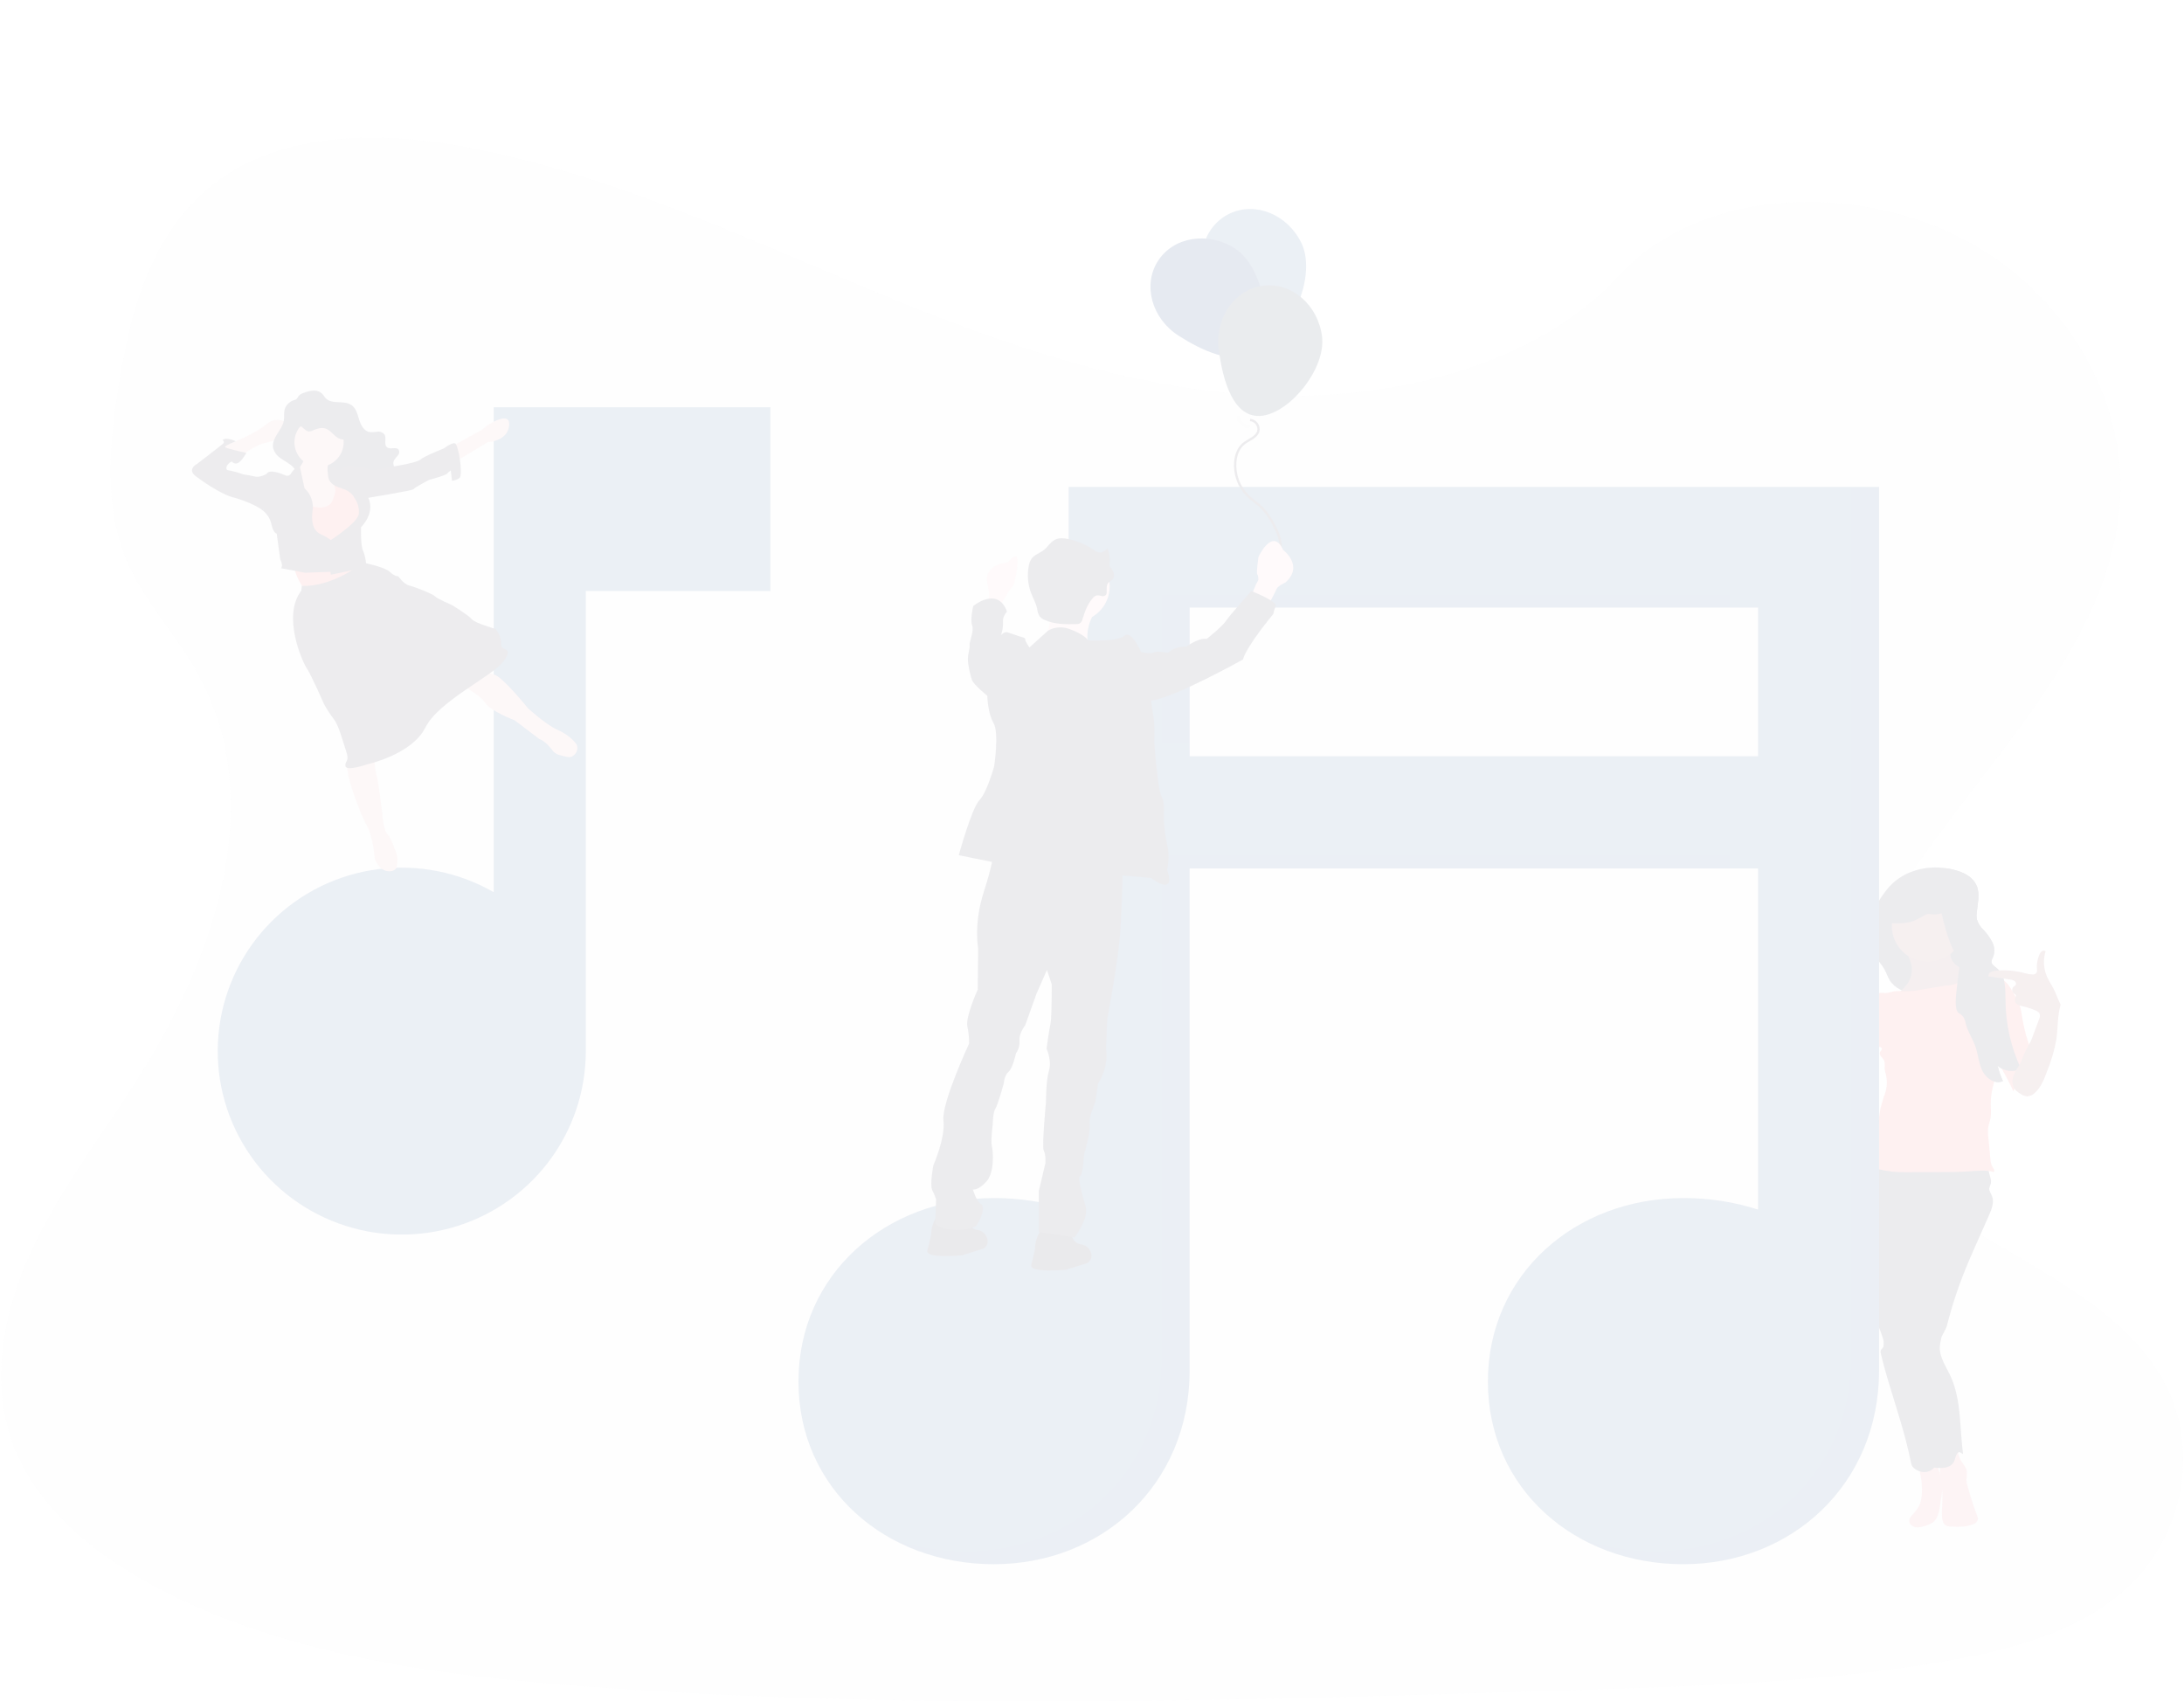 <svg width="950" height="740" viewBox="0 0 950 740" fill="none" xmlns="http://www.w3.org/2000/svg">
<g opacity="0.1" clip-path="url(#clip0)">
<path opacity="0.2" d="M551.967 172.058C491.123 169.8 433.174 148.77 377.839 125.754C322.503 102.737 267.685 77.256 208.344 65.064C170.148 57.22 126.469 56.105 95.691 78.034C66.029 99.176 56.459 135.566 51.345 169.359C47.471 194.794 45.196 221.558 55.801 245.362C63.162 261.893 76.239 275.782 85.283 291.61C116.748 346.696 94.506 414.63 60.407 468.412C44.425 493.64 25.867 517.706 13.524 544.565C1.18 571.423 -4.555 602.199 6.219 629.601C16.918 656.779 42.423 677.152 70.053 691.454C126.169 720.589 192.268 728.939 256.77 733.625C399.499 744.083 542.999 739.556 686.112 735.021C739.07 733.344 792.271 731.638 844.372 722.839C873.309 717.965 903.176 710.233 924.179 691.575C950.846 667.894 957.461 627.783 939.587 598.085C909.616 548.266 826.773 535.887 805.799 482.423C794.273 452.996 806.109 420.215 822.872 392.925C858.812 334.372 919.074 283.007 922.242 216.076C924.423 170.156 895.458 124.086 850.671 102.334C803.721 79.534 738.627 82.401 704.012 120.14C668.363 159.154 605.685 174.064 551.967 172.058Z" fill="#BCC0C7"/>
<path d="M846.985 377.715C852.147 378.539 857.882 380.526 859.856 385.343C861.341 388.989 860.194 393.085 859.856 397.002C859.709 398.034 859.748 399.084 859.969 400.103C860.529 401.718 861.463 403.179 862.695 404.367C864.271 405.99 865.596 407.838 866.624 409.849C867.133 410.862 867.418 411.97 867.464 413.102C867.51 414.233 867.313 415.36 866.888 416.41C866.562 416.937 866.341 417.523 866.239 418.134C866.173 419.475 867.574 420.318 868.608 421.171C872.481 424.367 872.312 430.186 872.369 435.228C872.437 445.48 874.734 455.596 879.1 464.879C877.468 465.705 875.624 466.021 873.809 465.785C871.994 465.549 870.293 464.773 868.928 463.558C869.468 465.843 870.243 468.066 871.241 470.193C867.96 471.776 864.011 469.171 862.375 465.938C860.739 462.705 860.495 458.928 859.366 455.498C858.239 452.068 856.086 449.042 855.145 445.583C854.964 444.414 854.566 443.29 853.971 442.265C853.38 441.574 852.682 440.983 851.903 440.513C848.502 438.065 845.955 434.617 844.617 430.654C840.602 431.591 836.513 432.425 832.394 432.06C828.277 431.694 824.131 429.839 821.978 426.353C821.039 424.816 820.502 423.045 819.619 421.471C818.537 419.54 816.94 417.956 815.727 416.1C812.849 411.715 812.323 406.082 813.489 400.965C814.654 395.849 817.381 391.228 820.605 387.087C826.839 379.112 837.218 376.15 846.985 377.715Z" fill="#3F3D56"/>
<path d="M879.533 441.975C879.824 443.85 880.173 445.649 880.596 447.476C881.06 449.578 881.654 451.65 882.372 453.68C882.784 454.558 882.974 455.524 882.927 456.492C882.8 457.096 882.568 457.674 882.241 458.197C879.88 462.368 876.703 466.397 876.431 471.177C876.365 472.367 876.431 473.65 875.791 474.634C873.967 470.736 871.959 466.931 869.765 463.22C867.471 459.34 864.924 455.423 864.265 450.963C864.004 448.869 864.029 446.751 864.34 444.665C864.511 442.297 865.295 440.014 866.616 438.039C868.167 436.015 872.445 432.95 875.208 433.578C878.452 434.365 879.119 439.36 879.533 441.975Z" fill="#F86D70"/>
<path d="M835.873 644.595C836.128 648.522 836.297 652.758 834.144 656.048C833.373 657.237 832.33 658.231 831.445 659.346C830.946 659.904 830.619 660.595 830.506 661.333C830.374 662.767 831.727 664.003 833.156 664.266C834.604 664.419 836.068 664.21 837.415 663.657C838.722 663.334 839.951 662.758 841.035 661.961C842.915 660.377 843.404 657.744 843.78 655.326L844.654 649.703C844.919 648.355 845.027 646.981 844.974 645.607C844.793 644.096 844.424 642.613 843.874 641.194L842.426 636.977C842.329 636.569 842.106 636.201 841.786 635.927C841.449 635.751 841.065 635.683 840.687 635.73C839.305 635.796 835.817 636.302 835.15 637.754C834.539 639.067 835.779 643.115 835.873 644.595Z" fill="#EE8E9E"/>
<path d="M804.897 528.249C804.892 528.283 804.892 528.318 804.897 528.352C804.975 528.91 805.154 529.45 805.424 529.945C806.602 532.53 807.291 535.311 807.454 538.145C807.44 538.845 807.532 539.543 807.727 540.217C808.023 540.854 808.378 541.463 808.789 542.035C810.039 544.068 810.331 546.514 810.754 548.866C811.294 551.916 812.096 554.913 813.151 557.826C814.59 561.79 816.527 565.856 815.868 570.008C815.619 570.988 815.492 571.996 815.492 573.007C815.672 574.126 816.072 575.199 816.668 576.165C817.156 577.102 817.607 578.096 817.993 579.089C818.379 580.083 818.792 581.254 819.112 582.351C819.497 583.7 819.76 585.293 818.867 586.371C818.59 586.633 818.347 586.929 818.144 587.252C817.975 587.744 817.975 588.278 818.144 588.77C818.651 590.907 819.196 593.04 819.779 595.171C820.231 596.839 820.719 598.497 821.199 600.157C824.828 612.283 828.926 624.288 831.361 636.705C831.71 638.494 834.003 639.779 835.79 640.163C836.684 640.355 837.613 640.332 838.497 640.096C839.381 639.859 840.197 639.417 840.875 638.804C841.004 638.698 841.123 638.583 841.233 638.457C843.112 636.452 843.367 633.378 843.236 630.604C842.605 617.822 836.147 606.125 833.072 593.699C831.963 589.211 831.295 584.625 831.079 580.007C830.356 564.573 830.074 548.266 834.445 533.45C835.385 530.367 836.429 526.89 834.793 524.079C833.759 522.336 831.851 521.267 829.961 520.555C826.097 519.048 821.97 518.326 817.822 518.432C813.675 518.538 809.59 519.471 805.809 521.173C805.789 521.486 805.789 521.798 805.809 522.11C805.973 523.548 805.806 525.002 805.32 526.365C805.063 526.961 804.92 527.6 804.897 528.249Z" fill="#3F3D56"/>
<path opacity="0.05" d="M818.877 586.38C819.816 585.303 819.506 583.709 819.121 582.369C818.97 581.863 818.82 581.367 818.651 580.869L830.957 576.727C830.957 577.824 831.051 578.92 831.098 580.017C831.315 584.638 831.982 589.226 833.091 593.718C836.165 606.135 842.624 617.831 843.253 630.604C843.394 633.547 843.084 636.836 840.903 638.823C840.22 639.431 839.403 639.871 838.517 640.106C837.632 640.34 836.704 640.363 835.808 640.172C834.031 639.788 831.727 638.504 831.38 636.714C828.945 624.297 824.799 612.292 821.217 600.166C820.089 596.417 819.071 592.618 818.161 588.77C817.998 588.28 817.998 587.751 818.161 587.261C818.363 586.939 818.602 586.643 818.877 586.38Z" fill="black"/>
<path d="M852.89 635.102C853.83 636.77 855.343 638.251 855.569 640.163C855.567 641.325 855.494 642.486 855.352 643.64C855.4 644.595 855.574 645.541 855.87 646.451C857.061 650.762 858.439 655.017 860.007 659.215C860.263 659.755 860.376 660.353 860.335 660.949C860.188 661.427 859.924 661.862 859.569 662.215C859.213 662.567 858.776 662.828 858.295 662.974C855.371 664.219 852.063 664.135 848.894 664.004C847.969 664.05 847.05 663.837 846.243 663.385C845.105 662.608 844.823 661.07 844.748 659.703C844.532 655.72 845.209 651.718 844.748 647.754C844.598 646.311 844.288 644.886 844.062 643.461C843.639 641.476 843.703 639.419 844.25 637.464C844.793 636.103 845.552 634.838 846.497 633.715C847.334 632.491 848.396 631.435 849.627 630.605C850.004 630.379 851.066 629.667 851.441 630.126C851.639 630.342 851.554 630.923 851.582 631.195C851.63 631.611 851.703 632.024 851.799 632.432C852.033 633.369 852.401 634.269 852.89 635.102Z" fill="#EE8E9E"/>
<path d="M864.03 505.898C864.707 508.044 865.309 510.209 865.816 512.392C866.048 513.145 866.109 513.938 865.995 514.717C865.723 515.418 865.491 516.135 865.3 516.862C865.187 518.015 865.985 519.027 866.437 520.105C867.574 522.841 866.361 525.925 865.168 528.633L861.605 536.664L858.69 543.225C857.825 545.183 856.96 547.142 856.124 549.12C852.323 558.119 849.181 567.421 846.798 576.892C846.65 577.483 844.552 581.471 844.552 581.471C844.552 581.471 843.808 584.539 843.808 585.592C843.394 590.419 847.023 595.077 848.894 599.547C853.19 609.856 852.41 621.401 853.896 632.441L852.222 631.504C850.614 632.235 850.671 634.503 849.816 636.03C848.518 638.336 845.35 638.663 842.708 638.485C841.885 638.482 841.072 638.296 840.33 637.942C839.966 637.753 839.669 637.458 839.479 637.097C839.29 636.735 839.215 636.323 839.267 635.918C841.759 624.672 833.626 613.192 828.042 603.118C827.201 601.481 823.204 597.052 821.978 595.676C819.506 592.715 819.158 588.535 819.356 584.683C819.75 575.621 822.148 566.757 826.379 558.725C825.936 555.914 827.027 552.868 827.544 550.103C828.041 547.044 828.748 544.022 829.659 541.06C830.214 539.4 830.891 537.779 831.304 536.083C831.472 535.626 831.537 535.138 831.499 534.653C831.459 534.168 831.317 533.697 831.079 533.272C830.661 532.784 830.108 532.43 829.49 532.251C827.004 531.406 824.431 530.84 821.818 530.563L804.539 528.09C803.985 524.547 803.421 520.593 803.806 517.05C804.221 513.749 805.602 510.641 807.775 508.115C809.948 505.59 812.817 503.756 816.027 502.843C816.388 502.695 816.778 502.63 817.167 502.654C817.557 502.679 817.936 502.791 818.274 502.984C833.523 500.005 849.286 501.009 864.03 505.898Z" fill="#3F3D56"/>
<path d="M848.33 412.754C848.077 414.436 848.339 416.154 849.082 417.684C849.593 418.524 850.259 419.259 851.047 419.849C852.716 421.193 854.661 422.153 856.744 422.66C857.967 422.97 859.339 423.176 860.148 424.151C861.361 425.612 860.552 427.815 859.518 429.408C857.732 432.22 855.241 434.703 852.053 435.565C849.506 436.259 846.779 435.837 844.175 436.287C842.295 436.614 840.509 437.392 838.647 437.833C835.99 438.446 833.221 438.387 830.593 437.658C827.965 436.93 825.562 435.556 823.605 433.662C826.369 431.544 829.246 429.286 830.684 426.109C831.695 423.838 831.884 421.288 831.22 418.893C830.553 416.541 829.058 414.207 829.528 411.845C829.998 409.484 832.349 407.798 834.708 406.982C836.83 406.329 839.013 405.889 841.223 405.67C842.436 405.501 850.173 403.796 850.624 404.639C850.897 405.117 849.289 407.928 849.091 408.547C848.639 409.906 848.382 411.323 848.33 412.754Z" fill="#A1616A"/>
<path opacity="0.05" d="M848.33 412.754C848.077 414.436 848.339 416.154 849.082 417.684C849.593 418.524 850.259 419.259 851.047 419.849C852.716 421.193 854.661 422.153 856.744 422.66C857.967 422.97 859.339 423.176 860.148 424.151C861.361 425.612 860.552 427.815 859.518 429.408C857.732 432.22 855.241 434.703 852.053 435.565C849.506 436.259 846.779 435.837 844.175 436.287C842.295 436.614 840.509 437.392 838.647 437.833C835.99 438.446 833.221 438.387 830.593 437.658C827.965 436.93 825.562 435.556 823.605 433.662C826.369 431.544 829.246 429.286 830.684 426.109C831.695 423.838 831.884 421.288 831.22 418.893C830.553 416.541 829.058 414.207 829.528 411.845C829.998 409.484 832.349 407.798 834.708 406.982C836.83 406.329 839.013 405.889 841.223 405.67C842.436 405.501 850.173 403.796 850.624 404.639C850.897 405.117 849.289 407.928 849.091 408.547C848.639 409.906 848.382 411.323 848.33 412.754Z" fill="black"/>
<path d="M838.6 418.378C847.266 418.378 854.291 411.376 854.291 402.737C854.291 394.099 847.266 387.096 838.6 387.096C829.935 387.096 822.91 394.099 822.91 402.737C822.91 411.376 829.935 418.378 838.6 418.378Z" fill="#A1616A"/>
<path d="M846.882 428.592L836.25 430.374C833.632 430.904 830.968 431.171 828.297 431.17C826.839 431.029 825.372 431.029 823.916 431.17C822.91 431.339 821.951 431.723 820.935 431.845C819.694 432.004 818.435 431.769 817.175 431.929C814.862 432.22 812.963 433.803 811.205 435.34C809.146 437.121 806.937 439.211 806.787 441.9C806.746 442.217 806.789 442.54 806.909 442.837C807.111 443.164 807.381 443.445 807.698 443.662C809.654 445.255 810.754 447.645 812.145 449.754C813.58 451.924 815.365 453.843 817.429 455.433C817.898 455.132 818.783 455.92 818.576 456.426C818.369 456.932 817.87 457.297 817.701 457.823C817.325 459.021 818.811 459.902 819.422 461.008C820.033 462.114 819.732 463.502 819.797 464.757C819.863 466.013 820.428 467.503 820.616 468.908C821.039 472.161 820.326 474.534 819.857 475.941C819.387 476.879 817.977 482.038 817.977 482.038C817.507 484.383 814.073 508.038 816.536 508.438C818.818 508.969 821.128 509.376 823.455 509.656C825.609 509.834 827.771 509.9 829.933 509.853L844.166 509.797C848.161 509.797 852.166 509.797 856.161 509.497C859.922 509.253 863.683 508.785 867.302 509.759C867.753 508.999 867.03 508.119 866.587 507.35C866.078 506.31 865.799 505.172 865.77 504.015L864.877 494.558C864.696 493.26 864.671 491.945 864.802 490.641C864.999 489.245 865.525 487.924 865.798 486.546C866.315 483.894 865.798 481.157 865.967 478.459C866.146 476.077 866.562 473.72 867.208 471.421L870.028 459.847C870.362 457.885 870.827 455.947 871.42 454.045C873.582 448.485 875.854 442.974 878.235 437.514C878.325 437.277 878.361 437.023 878.34 436.769C878.319 436.517 878.242 436.272 878.113 436.053L875.763 431.845C875.132 430.652 874.413 429.509 873.61 428.424C871.621 425.919 868.807 424.197 865.666 423.561C862.522 422.954 859.265 423.437 856.434 424.928C855.335 425.51 854.319 426.231 853.201 426.803C851.311 427.74 849.007 428.733 846.882 428.592Z" fill="#F86D70"/>
<path d="M823.097 393.825C824.545 391.575 826.419 389.631 828.616 388.099C831.539 385.915 834.915 384.107 838.572 383.9C840.099 383.819 841.626 384.068 843.047 384.631C843.122 380.208 844.222 377.275 846.986 377.715C852.147 378.539 857.882 380.526 859.856 385.343C861.342 388.989 860.194 393.084 859.856 397.001C859.71 398.034 859.748 399.084 859.969 400.103C860.529 401.718 861.463 403.179 862.695 404.367C864.271 405.99 865.596 407.838 866.625 409.849C867.133 410.862 867.419 411.97 867.464 413.102C867.51 414.233 867.313 415.36 866.888 416.41C866.562 416.937 866.341 417.523 866.239 418.134C866.174 419.475 867.575 420.318 868.608 421.171C872.481 424.366 872.312 430.186 872.369 435.228C872.437 445.48 874.734 455.596 879.1 464.879C877.468 465.705 875.624 466.021 873.809 465.785C871.995 465.549 870.293 464.773 868.928 463.558C869.468 465.843 870.243 468.066 871.241 470.193C867.96 471.776 864.011 469.171 862.375 465.938C860.739 462.705 860.495 458.928 859.367 455.498C858.239 452.068 856.086 449.041 855.146 445.583C854.964 444.414 854.566 443.29 853.971 442.265C853.381 441.574 852.682 440.983 851.903 440.513C848.528 438.096 853.5 419.783 852.185 415.857C850.22 416.279 846.61 406.832 844.551 397.226C843.118 397.721 841.588 397.875 840.086 397.676C839.561 397.559 839.023 397.522 838.487 397.564C837.993 397.667 837.522 397.857 837.096 398.126C835.579 399.06 833.992 399.874 832.348 400.563C828.945 401.828 825.194 401.659 821.574 401.5C821.087 398.841 821.631 396.098 823.097 393.825Z" fill="#3F3D56"/>
<path d="M875.396 469.752C875.303 470.58 875.393 471.419 875.659 472.209C875.925 472.999 876.362 473.722 876.938 474.326C877.59 474.954 878.324 475.493 879.119 475.928C879.898 476.44 880.787 476.761 881.714 476.865C882.964 476.825 884.152 476.308 885.033 475.422C887.768 473.032 889.131 469.49 890.391 466.097C892.213 461.653 893.57 457.034 894.443 452.312C895.214 447.223 894.885 441.947 896.324 437.008C895.026 434.421 894.198 431.573 892.723 429.08C891.787 427.593 890.958 426.044 890.24 424.441C888.866 421.03 888.71 417.251 889.799 413.738C889.542 413.57 889.238 413.486 888.929 413.502C888.622 413.517 888.327 413.63 888.087 413.823C887.619 414.226 887.263 414.742 887.054 415.323C886.205 417.305 885.854 419.463 886.029 421.61C886.134 422.129 886.071 422.668 885.85 423.148C885.65 423.393 885.393 423.584 885.101 423.707C884.81 423.829 884.492 423.879 884.177 423.851C882.861 423.791 881.558 423.559 880.303 423.157C876.41 422.166 872.377 421.834 868.373 422.173C867.565 422.192 866.77 422.383 866.042 422.735C865.681 422.915 865.379 423.193 865.167 423.535C864.957 423.879 864.846 424.274 864.848 424.675L874.381 426.072C875.101 426.111 875.798 426.349 876.392 426.756C876.674 426.971 876.859 427.288 876.91 427.637C876.962 427.988 876.873 428.344 876.665 428.63C876.462 428.797 876.241 428.941 876.007 429.061C875.768 429.25 875.577 429.491 875.447 429.766C875.317 430.041 875.253 430.342 875.261 430.645C875.269 430.949 875.346 431.246 875.488 431.514C875.631 431.783 875.834 432.014 876.082 432.192C876.327 432.297 876.546 432.45 876.732 432.641C877.126 433.166 876.608 433.85 876.439 434.515C876.368 434.979 876.439 435.455 876.644 435.878C876.849 436.301 877.177 436.653 877.587 436.887C878.417 437.33 879.317 437.631 880.247 437.777C882.124 438.213 883.952 438.841 885.7 439.651C886.269 439.853 886.764 440.222 887.12 440.71C887.287 441.14 887.357 441.599 887.328 442.059C887.299 442.519 887.17 442.967 886.95 443.371L884.469 450.044C884.073 451.093 883.688 452.133 883.199 453.146C882.57 454.449 881.789 455.676 881.14 456.978C880.557 458.2 880.039 459.451 879.589 460.728C878.32 464.11 875.829 466.144 875.396 469.752Z" fill="#A1616A"/>
<path d="M464.838 211.793V526.122C454.319 522.748 443.331 521.058 432.281 521.117C385.397 521.117 347.322 554.189 347.322 600.925C347.322 647.66 385.397 680.367 432.281 680.367C479.165 680.367 517.475 645.955 517.475 596.024V377.743H764.726V526.122C754.208 522.747 743.219 521.057 732.169 521.117C685.285 521.117 647.211 554.189 647.211 600.925C647.211 647.66 685.285 680.367 732.169 680.367C779.053 680.367 817.363 645.955 817.363 596.024V211.793H464.838ZM764.735 328.937H517.484V264.274H764.735V328.937Z" fill="#336198"/>
<path d="M214.766 177.119V388.071C199.497 379.29 181.748 375.779 164.273 378.082C146.798 380.384 130.574 388.372 118.119 400.806C105.663 413.239 97.673 429.423 95.388 446.847C93.103 464.27 96.651 481.958 105.481 497.165C114.311 512.374 127.931 524.25 144.224 530.953C160.518 537.658 178.576 538.812 195.596 534.239C212.616 529.667 227.646 519.623 238.353 505.665C249.061 491.707 254.847 474.616 254.815 457.044V257.057H335.101V177.119H214.766Z" fill="#336198"/>
<path d="M96.348 194.475L96.621 196.518L105.505 197.774C105.505 197.774 106.229 197.23 107.386 196.49C109.491 195.112 113.026 193.059 116.034 192.479C120.688 191.541 135.485 184.935 130.719 184.503C125.953 184.072 126.441 185.056 126.441 185.056C126.441 185.056 121.187 179.912 115.762 184.616C111.644 188.186 102.6 192.028 98.473 193.669C97.156 194.184 96.348 194.475 96.348 194.475Z" fill="#EFB7B9"/>
<path d="M131.838 170.99C133.196 170.421 134.631 170.056 136.097 169.903C136.829 169.828 137.569 169.909 138.269 170.142C138.968 170.374 139.609 170.753 140.149 171.252C140.722 171.843 141.089 172.601 141.652 173.202C144.36 176.088 149.615 173.932 152.878 176.173C154.88 177.559 155.501 180.173 156.215 182.507C156.929 184.841 158.227 187.399 160.615 187.896C161.771 188.006 162.939 187.962 164.084 187.765C164.659 187.674 165.247 187.731 165.793 187.932C166.34 188.132 166.826 188.467 167.206 188.908C168.314 190.586 166.782 193.388 168.39 194.587C169.828 195.646 172.432 194.165 173.438 195.637C173.631 196.031 173.701 196.474 173.639 196.908C173.577 197.342 173.386 197.748 173.091 198.073C172.493 198.711 171.946 199.394 171.455 200.116C171.193 200.61 171.071 201.167 171.102 201.725C171.132 202.282 171.315 202.821 171.628 203.285C171.941 203.748 172.375 204.119 172.882 204.356C173.389 204.593 173.952 204.689 174.51 204.634C175.525 204.531 176.606 203.958 177.49 204.455C177.766 204.638 177.997 204.884 178.16 205.172C178.323 205.46 178.416 205.783 178.43 206.114C178.494 207.236 178.121 208.338 177.389 209.192C176.657 210.046 175.622 210.585 174.5 210.696C172.77 210.809 171.182 209.872 169.64 209.085C168.098 208.298 166.284 207.632 164.685 208.288C163.951 208.645 163.278 209.116 162.692 209.684C160.862 211.217 158.791 212.439 156.563 213.302C154.607 214.07 152.333 214.529 150.452 213.573C148.337 212.496 147.246 209.872 145.009 209.075C142.771 208.279 140.215 209.769 138.071 211.034C135.927 212.299 133.06 213.358 131.123 211.802C129.036 210.125 129.675 206.76 128.407 204.409C127.892 203.528 127.197 202.764 126.367 202.169C124.938 201.072 123.311 200.247 121.872 199.17C120.363 198.156 119.275 196.63 118.808 194.877C118.384 192.751 119.4 190.623 120.557 188.786C121.713 186.95 123.057 185.15 123.433 183.023C123.715 181.429 123.433 179.771 123.8 178.196C124.059 177.251 124.549 176.385 125.224 175.674C125.9 174.962 126.741 174.429 127.673 174.12C128.726 173.764 128.914 173.857 129.45 172.93C129.688 172.457 130.024 172.04 130.436 171.705C130.847 171.371 131.325 171.127 131.838 170.99Z" fill="#3F3D56"/>
<g opacity="0.1">
<path opacity="0.1" d="M167.459 189.555C167.682 190.474 167.739 191.426 167.629 192.366C167.396 191.448 167.339 190.494 167.459 189.555Z" fill="black"/>
<path opacity="0.1" d="M171.483 200.285C171.316 200.607 171.208 200.956 171.163 201.316C170.992 200.896 170.914 200.444 170.933 199.991C170.953 199.539 171.069 199.096 171.276 198.692C171.767 197.973 172.314 197.293 172.912 196.659C173.116 196.371 173.274 196.055 173.382 195.721L173.457 195.806C173.65 196.198 173.72 196.638 173.66 197.07C173.6 197.503 173.411 197.908 173.119 198.233C172.52 198.873 171.973 199.559 171.483 200.285Z" fill="black"/>
<path opacity="0.1" d="M121.685 197.774C123.123 198.86 124.74 199.648 126.169 200.781C127.002 201.374 127.697 202.139 128.209 203.021C129.478 205.374 128.839 208.738 130.926 210.416C132.863 211.971 135.739 210.921 137.882 209.647C140.027 208.373 142.471 206.835 144.812 207.688C147.152 208.542 148.14 211.109 150.264 212.187C152.145 213.124 154.41 212.674 156.375 211.915C158.599 211.05 160.666 209.828 162.495 208.298C163.084 207.731 163.756 207.257 164.488 206.892C166.096 206.245 167.91 206.892 169.452 207.697C170.993 208.504 172.582 209.422 174.303 209.31C175.294 209.2 176.219 208.76 176.926 208.061C177.635 207.363 178.085 206.444 178.204 205.458C178.315 205.721 178.385 205.999 178.411 206.283C178.485 207.405 178.121 208.513 177.393 209.372C176.665 210.232 175.633 210.777 174.51 210.893C172.789 211.006 171.192 210.069 169.659 209.291C168.126 208.514 166.303 207.838 164.695 208.485C163.966 208.85 163.294 209.321 162.702 209.881C160.873 211.415 158.806 212.64 156.582 213.509C154.626 214.267 152.342 214.726 150.471 213.78C148.347 212.702 147.265 210.078 145.018 209.282C142.772 208.485 140.224 209.966 138.09 211.24C135.955 212.515 133.069 213.564 131.133 211.999C129.046 210.322 129.685 206.967 128.416 204.606C127.901 203.727 127.206 202.967 126.375 202.375C124.956 201.278 123.33 200.454 121.891 199.367C120.379 198.355 119.287 196.829 118.818 195.074C118.744 194.705 118.712 194.327 118.724 193.949C119.282 195.504 120.318 196.841 121.685 197.774Z" fill="black"/>
</g>
<path d="M195.484 294.946C195.484 294.946 199.959 297.251 204.124 299.922C207.113 301.797 209.943 303.924 210.864 305.489C213.083 309.238 223.866 313.305 223.866 313.305L234.565 321.421C237.085 322.255 239.538 325.31 240.544 326.678C240.844 327.09 241.963 328.199 244.313 328.668C246.662 329.137 248.071 330.075 249.951 328.199C251.83 326.323 250.89 323.978 250.89 323.978C250.89 323.978 248.7 320.134 242.433 317.412C237.639 315.303 229.676 308.094 229.676 308.094C229.676 308.094 218.282 293.906 214.869 293.437C214.504 293.382 214.145 293.291 213.798 293.165C210.329 291.957 205.336 287.496 205.336 287.496L195.484 294.946Z" fill="#EFB7B9"/>
<path d="M151.289 335.965C152.427 342.778 157.606 355.805 159.27 358.522C161.338 361.886 162.42 368.624 162.42 368.624L163.031 373.311C163.145 373.952 163.375 374.568 163.708 375.129C163.89 375.452 164.092 375.765 164.31 376.066C164.31 376.066 165.851 378.385 168.2 378.854C170.549 379.323 171.964 378.385 172.428 377.447C172.892 376.508 172.892 373.433 172.892 373.433C172.892 373.433 172.898 371.818 171.643 369.206C170.89 366.947 169.762 364.108 168.69 363.058C166.594 361.005 166.284 353.762 166.284 353.762C166.284 353.762 164.535 339.836 163.999 338.083C163.501 336.41 163.186 334.688 163.059 332.948C162.974 332.011 162.918 330.942 162.909 329.733C162.731 326.267 162.279 322.82 161.554 319.425L151.542 321.233L151.279 332.394C150.992 333.568 150.995 334.794 151.289 335.965Z" fill="#EFB7B9"/>
<path d="M127.711 208.129L130.532 220.312L131.105 222.823L136.285 223.479L141.624 224.154L147.434 222.055C147.434 222.055 149.051 216.544 147.716 212.412C147.296 210.94 146.337 209.679 145.028 208.878C144.622 208.636 144.246 208.346 143.909 208.016C143.522 207.625 143.205 207.172 142.969 206.676C142.686 206.065 142.517 205.408 142.471 204.736C142.18 201.447 144.267 197.848 144.267 197.848C144.267 197.848 131.95 193.66 132.91 196.368C133.539 198.12 131.8 201.175 130.503 203.106C129.798 204.146 129.225 204.867 129.225 204.867L127.711 208.129Z" fill="#EFB7B9"/>
<path d="M138.776 203.04C144.685 203.04 149.474 198.265 149.474 192.375C149.474 186.485 144.685 181.711 138.776 181.711C132.868 181.711 128.077 186.485 128.077 192.375C128.077 198.265 132.868 203.04 138.776 203.04Z" fill="#EFB7B9"/>
<path d="M128.481 248.67C128.99 251.022 131.302 254.724 131.302 254.724L146.24 258.379L156.911 247.245V247.17C156.582 246.13 152.511 233.001 155.453 229.768C158.537 226.403 157.334 216.91 157.334 216.91C157.334 216.91 152.003 210.799 150.922 209.319C149.841 207.838 142.922 206.676 142.922 206.676C143.27 207.145 143.589 207.614 143.862 208.016C144.61 209.123 145.183 210.336 145.563 211.615C146.01 212.889 145.96 214.284 145.422 215.522C145.259 215.84 145.136 216.177 145.056 216.525C143.89 221.614 138.569 220.902 136.453 220.396C135.908 220.265 135.57 220.153 135.57 220.153L130.484 220.312L127.288 220.414C127.288 220.414 128.744 245.512 128.397 247.508C128.353 247.897 128.383 248.291 128.481 248.67Z" fill="#F86D70"/>
<path d="M132.665 249.119L144.971 248.67V235.85C143.508 234.502 141.835 233.4 140.016 232.588C137.751 231.801 135.053 229.327 135.927 222.532C136.246 220.732 136.113 218.882 135.543 217.143C134.971 215.406 133.98 213.836 132.656 212.57L132.467 212.412L130.465 203.115C129.837 203.168 129.228 203.358 128.68 203.67C128.133 203.983 127.661 204.41 127.297 204.924C127.08 205.306 126.832 205.669 126.554 206.011C126.313 206.423 125.923 206.729 125.464 206.865C125.004 207.001 124.51 206.957 124.082 206.741C122.784 206.17 117.2 203.818 115.95 206.123C114.699 208.429 114.464 222.158 114.464 222.158C116.311 223.668 117.588 225.76 118.084 228.09C118.94 232.017 120.368 232.111 120.368 232.111L121.91 243.356C121.91 243.356 123.311 245.803 122.267 247.151" fill="#444053"/>
<path d="M85.932 207.697C85.932 207.697 96.001 215.317 102.243 216.544C102.243 216.544 111.024 219.131 114.464 222.168L118.225 207.716L115.922 206.133C115.922 206.133 113.168 207.829 110.798 207.267C108.429 206.704 105.806 206.33 105.806 206.33C103.732 205.567 101.597 204.985 99.423 204.587C97.731 204.446 98.417 202.253 100.109 201.091C100.329 200.934 100.565 200.802 100.814 200.698C101.125 201.128 101.583 201.431 102.103 201.548C102.623 201.667 103.168 201.59 103.635 201.335C104.273 200.924 104.833 200.403 105.289 199.797C105.989 198.912 106.618 197.971 107.17 196.986C107.17 196.986 101.914 195.861 99.3 195.055C98.445 194.794 97.881 194.568 97.862 194.418C97.787 193.819 102.562 191.925 102.562 191.925C102.562 191.925 98.483 189.957 96.828 191.391C96.828 191.391 97.9 192.188 97.034 192.975C96.17 193.763 85.753 201.756 85.753 201.756C85.753 201.756 80.611 204.277 85.932 207.697Z" fill="#444053"/>
<path d="M133.445 290.682C135.457 293.653 140.966 306.286 140.966 306.286C142.209 308.529 143.61 310.68 145.159 312.724C147.35 315.47 148.863 321.645 150.528 326.584C152.192 331.523 150.039 330.595 150.274 333.145C150.509 335.693 159.919 332.394 159.919 332.394C159.919 332.394 179.145 328.178 185.021 316.464C190.896 304.749 214.362 294.14 219.109 287.552C223.857 280.964 217.765 283.682 218 280.112C218.235 276.54 215.527 273.551 215.527 273.551C215.527 273.551 206.672 271.058 205.233 269.325C203.794 267.591 196.725 263.252 196.725 263.252C196.725 263.252 190.059 260.375 189.204 259.372C188.348 258.37 180.451 255.258 178.035 254.687C175.619 254.115 173.25 250.657 173.25 250.657C173.25 250.657 171.755 250.853 169.546 248.717C167.337 246.58 158.067 244.744 158.067 244.744C142.245 256.364 131.311 254.742 131.311 254.742L131.058 256.935C122.644 267.863 131.434 287.712 133.445 290.682Z" fill="#444053"/>
<path d="M131.659 186.068C132.506 186.621 133.201 187.521 134.216 187.652C134.94 187.671 135.655 187.493 136.285 187.136C137.967 186.406 139.875 185.844 141.615 186.415C144.097 187.24 145.46 190.088 147.933 190.922C148.695 191.181 149.514 191.226 150.302 191.054C150.774 190.951 151.225 190.771 151.636 190.52C152.604 189.917 153.299 188.962 153.573 187.859C153.739 186.899 153.648 185.913 153.31 185C152.972 184.087 152.397 183.279 151.646 182.657C150.123 181.438 148.315 180.622 146.391 180.286C141.427 179.18 136.276 179.555 131.199 179.93C130.781 179.924 130.372 180.034 130.014 180.248C129.253 180.811 127.927 183.697 128.199 184.672C128.576 185.975 131.518 184.982 131.659 186.068Z" fill="#3F3D56"/>
<path d="M197.063 193.912L198.681 200.426L200.777 199.16L212.171 192.31C212.171 192.31 220.801 191.991 221.468 185.075C222.137 178.159 211.879 185.01 211.334 185.534C210.789 186.059 209.548 186.987 209.548 186.987L198.944 192.89L197.063 193.912Z" fill="#EFB7B9"/>
<path d="M141.596 236.393L143.918 249.972L159.458 246.749C159.458 246.749 158.988 241.623 157.908 239.542C156.826 237.461 157.042 229.336 157.042 229.336C163.624 222.271 160.164 216.525 160.164 216.525C160.164 216.525 179.502 213.396 179.831 212.777C180.16 212.159 186.609 208.728 186.609 208.728C186.609 208.728 193.613 206.938 194.562 205.917C194.911 205.536 195.296 205.188 195.709 204.877C195.829 204.787 195.955 204.705 196.085 204.634L196.603 209.085H196.838C197.94 208.956 198.991 208.543 199.883 207.885C201.482 206.666 199.46 193.312 197.909 192.844C197.616 192.768 197.309 192.768 197.016 192.844C195.799 193.228 194.667 193.839 193.679 194.644L193.406 194.859L193.312 194.943C193.312 194.943 184.559 198.364 182.811 199.938C181.063 201.513 167.45 203.509 167.45 203.509C167.45 203.509 161.348 204.952 160.558 204.08C159.769 203.209 150.452 201.784 149.671 203.143C148.891 204.502 146.729 204.258 146.729 204.258C145.197 202.497 144.135 203.181 143.486 204.193C143.113 204.801 142.833 205.461 142.659 206.151C142.659 208.85 143.852 210.621 147.068 211.896C147.556 212.084 148.083 212.271 148.657 212.44C153.094 213.751 154.044 216.395 154.044 216.395C155.598 218.428 156.32 220.973 156.065 223.516C155.641 227.696 141.596 236.393 141.596 236.393Z" fill="#444053"/>
<g opacity="0.1">
<path opacity="0.1" d="M752.523 372.12H505.272V590.419C505.272 640.332 466.962 674.763 420.079 674.763C408.913 674.804 397.828 672.865 387.344 669.036C401.106 676.597 416.587 680.505 432.3 680.386C479.183 680.386 517.493 645.973 517.493 596.042V377.743H752.523V372.12Z" fill="black"/>
<path opacity="0.1" d="M505.252 323.305H517.475V264.255H752.523V258.632H505.252V323.305Z" fill="black"/>
<path opacity="0.1" d="M805.16 211.793V590.4C805.16 640.313 766.85 674.744 719.966 674.744C708.8 674.786 697.716 672.847 687.231 669.018C700.994 676.578 716.475 680.486 732.188 680.367C779.071 680.367 817.381 645.955 817.381 596.024V211.793H805.16Z" fill="black"/>
</g>
<path d="M525.381 125.416C531.445 137.908 541.363 152.116 552.579 146.69C563.794 141.263 572.171 118.247 566.107 105.736C560.043 93.225 545.998 87.537 534.754 92.963C523.51 98.389 519.308 112.943 525.381 125.416Z" fill="#336198"/>
<path d="M512.708 146.033C517.785 149.285 523.642 152.434 529.207 154.102C533.485 155.396 537.584 155.808 541.015 154.72C542.501 154.249 543.867 153.463 545.02 152.415C545.801 151.712 546.481 150.905 547.041 150.016C551.018 143.822 550.943 132.932 547.793 123.504C545.593 116.944 541.946 111.134 537.142 108.06C525.428 100.563 510.461 103 503.711 113.486C496.961 123.973 500.994 138.536 512.708 146.033Z" fill="#00256C"/>
<path opacity="0.1" d="M512.708 146.033C517.785 149.285 523.642 152.434 529.207 154.102C533.485 155.396 537.584 155.808 541.015 154.72C542.501 154.249 543.867 153.463 545.02 152.415C545.801 151.712 546.481 150.905 547.041 150.016C551.018 143.822 550.943 132.932 547.793 123.504C545.593 116.944 541.946 111.134 537.142 108.06C525.428 100.563 510.461 103 503.711 113.486C496.961 123.973 500.994 138.536 512.708 146.033Z" fill="#336198"/>
<g opacity="0.1">
<path opacity="0.1" d="M561.622 133.719C562.124 133.915 562.666 133.989 563.202 133.935C564.011 133.974 564.8 134.192 565.514 134.572C565.157 129.774 558.577 128.387 558.577 128.387C560.194 129.748 561.274 131.638 561.622 133.719Z" fill="black"/>
<path opacity="0.1" d="M528.794 151.188C528.916 152.125 529.048 153.146 529.207 154.14C533.485 155.433 537.584 155.845 541.015 154.758C541.776 155.002 542.529 155.358 542.67 155.845C542.729 155.99 542.729 156.151 542.67 156.295C542.608 156.426 542.522 156.544 542.416 156.641C542.306 156.752 542.203 156.868 542.105 156.989C541.053 158.273 542.039 158.6 542.039 158.6C543.534 160.681 548.489 158.451 548.489 158.451C548.489 158.451 550.172 157.007 548.489 155.911C548.342 155.813 548.188 155.726 548.028 155.648C547.472 155.385 546.965 155.027 546.534 154.59C546.384 154.44 546.233 154.28 546.091 154.112C545.68 153.6 545.326 153.043 545.039 152.453C545.821 151.75 546.5 150.942 547.06 150.054C551.037 143.859 550.962 132.97 547.812 123.542C535.59 125.266 527.111 137.599 528.794 151.188Z" fill="black"/>
<path opacity="0.1" d="M540.206 178.43C541.515 179.279 542.994 179.833 544.541 180.052C544.668 179.76 544.815 179.479 544.982 179.208L539.436 176.959C539.724 177.433 539.981 177.924 540.206 178.43Z" fill="black"/>
<path opacity="0.1" d="M542.087 186.509C542.087 186.509 544.287 186.884 544.07 184.907C544.056 184.728 544.024 184.553 543.976 184.381C543.827 183.787 543.783 183.172 543.845 182.563C543.858 182.346 543.886 182.13 543.929 181.917C544.056 181.271 544.258 180.641 544.532 180.043C544.658 179.751 544.806 179.47 544.973 179.199L539.436 176.959C539.72 177.448 539.97 177.956 540.187 178.477C540.48 179.217 540.686 180.033 540.405 180.455C540.318 180.581 540.187 180.671 540.037 180.708C539.894 180.733 539.748 180.733 539.605 180.708C539.449 180.699 539.292 180.699 539.135 180.708C537.471 180.708 537.847 181.645 537.847 181.645C537.208 184.147 542.087 186.509 542.087 186.509Z" fill="black"/>
<path opacity="0.1" d="M540.037 180.708L543.799 182.582C543.799 182.357 543.827 182.141 543.883 181.936C542.896 181.551 541.344 180.867 540.366 180.436C540.292 180.562 540.175 180.658 540.037 180.708Z" fill="black"/>
<path opacity="0.1" d="M542.086 186.509C542.086 186.509 544.277 186.875 544.07 184.897C543.203 184.817 542.36 184.569 541.588 184.166C540.351 183.363 539.471 182.113 539.135 180.68C537.471 180.68 537.847 181.617 537.847 181.617C537.198 184.147 542.086 186.509 542.086 186.509Z" fill="black"/>
<path opacity="0.1" d="M542.086 186.509C542.086 186.509 544.277 186.875 544.07 184.897C543.203 184.817 542.36 184.569 541.588 184.166C540.351 183.363 539.471 182.113 539.135 180.68C537.471 180.68 537.847 181.617 537.847 181.617C537.198 184.147 542.086 186.509 542.086 186.509Z" fill="black"/>
<path opacity="0.1" d="M561.622 133.719C562.124 133.915 562.666 133.989 563.202 133.935C564.011 133.974 564.8 134.192 565.514 134.572C565.157 129.774 558.577 128.387 558.577 128.387C560.194 129.748 561.274 131.638 561.622 133.719Z" fill="black"/>
</g>
<path d="M530.147 151.956C531.849 165.732 536.615 182.357 549.015 180.83C561.415 179.302 576.767 160.213 575.066 146.427C573.364 132.642 561.904 122.736 549.513 124.264C537.123 125.791 528.436 138.19 530.147 151.956Z" fill="#2A3E56"/>
<path d="M543.769 182.676C544.345 182.724 544.903 182.895 545.406 183.178C545.909 183.46 546.345 183.849 546.683 184.315C547.021 184.781 547.255 185.315 547.367 185.88C547.479 186.445 547.468 187.027 547.332 187.587C546.505 190.351 543.102 191.223 540.883 193.069C538.665 194.915 537.602 197.867 537.33 200.745C537.095 203.469 537.458 206.212 538.395 208.782C539.332 211.352 540.82 213.688 542.754 215.626C544.747 217.584 547.154 219.084 549.119 221.071C551.375 223.557 553.23 226.377 554.619 229.43C555.873 231.597 556.7 233.982 557.053 236.459C557.382 240.404 555.389 244.181 553.011 247.348C550.633 250.516 547.783 253.384 545.941 256.888C544.693 259.294 543.948 261.928 543.749 264.628C543.55 267.33 543.903 270.043 544.785 272.604C544.892 273.015 545.125 273.382 545.452 273.654C545.537 273.717 545.634 273.761 545.738 273.782C545.841 273.805 545.947 273.805 546.051 273.782C546.154 273.761 546.251 273.717 546.336 273.654C546.421 273.592 546.491 273.511 546.543 273.419" stroke="#444053" stroke-miterlimit="10"/>
<path d="M463.606 552.286L473.007 549.353C475.639 547.385 474.887 545.015 473.693 543.244C473.273 542.675 472.735 542.203 472.115 541.863C471.495 541.521 470.808 541.318 470.102 541.266C469.476 541.162 468.88 540.925 468.354 540.572C467.778 540.227 467.294 539.748 466.943 539.176C466.3 538.084 465.974 536.834 466.003 535.568C466.003 535.568 455.944 532.213 453.049 535.072C452.534 535.591 452.097 536.181 451.751 536.824C450.752 538.842 450.222 541.058 450.199 543.308C450.199 543.308 449.561 546.504 448.582 550.159C447.605 553.815 463.606 552.286 463.606 552.286Z" fill="#2D293D"/>
<path d="M418.452 545.999L427.853 543.065C430.485 541.097 429.734 538.726 428.539 536.964C428.12 536.393 427.581 535.919 426.959 535.578C426.337 535.236 425.647 535.035 424.938 534.987C424.577 534.93 424.224 534.819 423.895 534.659C423.653 534.554 423.42 534.428 423.199 534.284C420.652 532.766 420.811 529.327 420.811 529.327C420.811 529.327 410.762 525.971 407.866 528.83C407.478 529.219 407.134 529.649 406.841 530.114C405.663 532.245 405.036 534.634 405.018 537.068C405.018 537.068 404.369 540.273 403.391 543.918C402.414 547.563 418.452 545.999 418.452 545.999Z" fill="#2D293D"/>
<path d="M405.534 517.735C406.202 518.999 406.758 520.319 407.198 521.68L406.804 531.876C409.229 536.234 422.786 535.334 424.666 533.075C426.546 530.816 428.746 524.828 426.715 523.703C424.685 522.58 423.199 517.359 423.199 517.359C423.199 517.359 425.38 517.959 429.037 513.966C432.694 509.974 432.008 500.763 431.444 498.541C430.88 496.32 431.82 488.992 431.82 488.992C431.82 488.992 431.886 483.819 432.986 482.188C434.086 480.557 436.662 471.074 436.662 471.074C436.662 471.074 436.784 467.849 438.664 466.238C440.544 464.626 441.955 458.094 441.955 458.094C443.085 456.492 443.62 454.546 443.469 452.593C443.205 449.35 445.931 445.968 445.931 445.968L450.867 432.192L455.417 421.883L457.476 428.115C457.476 428.115 457.57 442.34 456.941 445.292C456.31 448.244 455.229 456.088 455.229 456.088C455.229 456.088 457.617 461.346 456.282 465.695C454.947 470.043 454.976 479.471 454.976 479.471C454.976 479.471 453.095 498.926 454.035 500.509C454.976 502.093 454.73 505.964 454.73 505.964L451.835 518.153V535.802L467.422 538.211C468.919 536.212 470.181 534.049 471.183 531.763C473.439 527.077 471.954 523.781 471.954 523.781C471.954 523.781 468.437 512.13 469.754 511.662C471.07 511.193 471.549 502.29 471.549 502.29C471.549 502.29 474.539 491.803 474.003 488.936C473.467 486.068 476.448 479.33 476.448 479.33L477.67 471.233C480.62 466.728 481.842 461.315 481.111 455.985L481.599 443.465C481.599 443.465 486.159 419.334 487.155 407.085C487.785 399.25 488.096 388.52 488.256 381.829C488.34 378.081 488.368 375.587 488.368 375.587L432.647 367.631C432.458 370.415 432.01 373.176 431.312 375.878C430.626 378.924 429.573 382.851 427.985 387.752C423.415 401.809 425.474 412.483 425.474 412.483L425.295 430.439C425.295 430.439 419.908 442.256 420.783 446.426C421.311 448.891 421.563 451.405 421.535 453.924C421.535 453.924 409.511 479.704 410.386 487.361C411.26 495.018 406.004 506.845 406.004 506.845C406.004 506.845 404.331 515.363 405.534 517.735Z" fill="#3F3D56"/>
<path d="M429.484 253.549L430.275 258.3L430.143 260.399L430.04 261.945L435.417 262.705L436.066 261.609C437.269 259.631 439.742 255.611 440.522 255.048C441.555 254.242 443.841 241.207 441.669 241.928C440.342 242.381 439.233 243.31 438.557 244.533C438.557 244.533 427.886 245.283 429.484 253.549Z" fill="#FFCDD3"/>
<path d="M544.873 257.659L552.327 262.018L553.07 260.611C553.85 259.131 555.016 256.863 555.345 256.085C555.843 254.848 559.106 253.387 559.106 253.387C567.36 246.105 558.165 239.226 558.165 239.226C553.531 228.965 547.411 242.234 547.411 242.234C547.411 242.234 546.367 249.31 546.894 249.815C547.42 250.322 547.354 252.253 547.354 252.253C546.569 253.619 545.899 255.048 545.352 256.526C545.014 257.21 544.873 257.659 544.873 257.659Z" fill="#FFCDD3"/>
<path d="M449.626 282.857C449.626 282.857 486.733 288.48 479.85 285.95C475.066 284.187 473.27 281.048 472.979 277.618C472.896 274.679 473.484 271.76 474.699 269.081C475.669 266.778 476.873 264.58 478.29 262.521C478.29 262.521 450.406 245.802 455.558 260.225C456.353 262.408 456.81 264.698 456.911 267.019C456.994 269.319 456.657 271.615 455.915 273.795C454.694 277.334 452.518 280.47 449.626 282.857Z" fill="#FFCDD3"/>
<path d="M467.291 270.439C475.806 270.439 482.709 263.559 482.709 255.07C482.709 246.582 475.806 239.701 467.291 239.701C458.776 239.701 451.873 246.582 451.873 255.07C451.873 263.559 458.776 270.439 467.291 270.439Z" fill="#FFCDD3"/>
<path d="M417.051 371.961C417.051 371.961 464.263 381.914 469.425 380.564C474.585 379.215 500.702 381.895 500.702 381.895C512.181 390.216 507.715 378.408 507.715 378.408C507.715 378.408 508.985 372.383 507.715 367.425C506.905 363.791 506.4 360.095 506.202 356.376C506.202 356.376 506.757 348.645 505.403 346.78C504.05 344.915 502.865 331.945 502.865 331.945C502.865 331.945 501.924 323.117 502.113 321.186C502.301 319.256 502.01 313.811 502.01 313.811L500.674 304.712C510.433 303.775 540.657 286.849 540.657 286.849C542.321 280.842 553.875 267.057 553.875 267.057C554.076 265.869 554.424 264.711 554.91 263.608C555.774 261.575 544.276 257.048 544.276 257.048C544.276 257.048 535.186 267.301 533.268 270.065C531.351 272.829 524.919 277.89 524.919 277.89C523.972 277.765 523.007 277.855 522.1 278.153H521.949C519.831 278.893 517.833 279.938 516.017 281.254C513.102 281.075 510.231 282.029 508.007 283.916C508.007 283.916 502.724 282.979 501.783 283.804C500.843 284.628 496.35 283.597 496.35 283.597C496.35 283.597 492.185 273.87 489.101 276.531C486.017 279.193 473.373 278.583 473.373 278.583C471.784 276.288 467.732 274.525 465.213 273.607C463.056 272.792 460.698 272.662 458.463 273.233C457.495 273.469 456.576 273.873 455.746 274.422L447.793 281.61C447.793 281.61 445.696 278.687 445.978 278.05C446.26 277.412 443.439 276.784 443.439 276.784C443.439 276.784 439.679 275.481 438.316 275.041C436.953 274.6 435.542 276.082 435.42 276.213C436.064 274.41 436.358 272.502 436.286 270.589C435.994 268.125 438.016 266.007 438.016 266.007C433.917 254.761 423.321 263.626 423.321 263.626C423.321 263.626 421.92 269.652 422.87 272.014C423.819 274.375 421.554 279.203 421.76 280.505C421.967 281.807 421.112 283.972 421.018 286.427C420.924 288.883 422.042 293.578 422.739 295.668C423.434 297.758 429.469 302.65 429.469 302.65C429.469 302.65 429.573 310.025 432.131 314.392C434.687 318.759 432.441 333.275 432.441 333.275C432.441 333.275 429.413 344.521 426.028 348.026C422.645 351.531 417.051 371.961 417.051 371.961Z" fill="#3F3D56"/>
<path d="M470.92 269.165C470.771 269.979 470.313 270.704 469.641 271.19C469.182 271.397 468.678 271.49 468.174 271.461C463.474 271.573 458.566 271.592 454.289 269.587C453.491 269.269 452.785 268.76 452.23 268.106C451.623 267.05 451.248 265.878 451.131 264.667C450.604 262.343 449.382 260.253 448.535 258.032C447.113 254.295 446.742 250.24 447.464 246.308C447.63 245.091 448.078 243.93 448.77 242.916C450.087 241.191 452.38 240.564 454.082 239.214C455.784 237.865 456.903 235.747 458.896 234.763C460.672 233.826 462.788 234.06 464.725 234.472C468.545 235.267 472.178 236.789 475.423 238.952C476.514 239.673 477.707 240.507 479.005 240.32C480.115 240.008 481.081 239.322 481.74 238.38C482.6 240.516 482.922 242.829 482.681 245.118C482.624 245.453 482.624 245.795 482.681 246.13C482.829 246.535 483.059 246.905 483.357 247.217C484.467 248.604 485.106 250.76 483.912 252.062C483.395 252.644 482.615 252.933 482.107 253.515C481.167 254.555 481.421 256.12 481.393 257.507C481.424 257.99 481.284 258.467 480.998 258.856C480.74 259.071 480.434 259.217 480.105 259.283C479.777 259.349 479.437 259.331 479.118 259.232C478.467 259.012 477.781 258.92 477.096 258.959C476.365 259.175 475.726 259.626 475.282 260.244C472.922 262.896 471.963 265.885 470.92 269.165Z" fill="#3F3D56"/>
<g opacity="0.1">
<path opacity="0.1" d="M451.751 266.925C452.307 267.582 453.017 268.09 453.819 268.406C458.096 270.374 462.995 270.356 467.704 270.281C468.207 270.3 468.709 270.207 469.171 270.009C469.845 269.521 470.303 268.792 470.449 267.975C471.493 264.704 472.452 261.714 474.727 259.044C475.17 258.425 475.809 257.973 476.542 257.76C477.227 257.72 477.913 257.812 478.563 258.032C478.884 258.132 479.224 258.149 479.553 258.081C479.882 258.014 480.188 257.865 480.443 257.648C480.73 257.258 480.87 256.78 480.838 256.298C480.838 254.92 480.641 253.356 481.543 252.315C482.05 251.725 482.831 251.434 483.357 250.862C483.698 250.437 483.916 249.927 483.99 249.388C484.062 248.847 483.987 248.299 483.771 247.799C484.542 249.129 484.843 250.815 483.837 251.912C483.31 252.484 482.53 252.783 482.022 253.365C481.082 254.405 481.346 255.97 481.317 257.357C481.349 257.839 481.209 258.317 480.923 258.706C480.665 258.921 480.359 259.067 480.03 259.133C479.702 259.199 479.362 259.181 479.042 259.081C478.392 258.864 477.706 258.771 477.021 258.809C476.288 259.022 475.649 259.474 475.207 260.094C472.932 262.764 471.963 265.716 470.929 269.034C470.78 269.847 470.322 270.572 469.65 271.058C469.191 271.266 468.687 271.358 468.184 271.33C463.483 271.442 458.576 271.461 454.298 269.456C453.497 269.14 452.786 268.632 452.23 267.975C451.953 267.591 451.743 267.164 451.61 266.71L451.751 266.925Z" fill="black"/>
<path opacity="0.1" d="M482.605 245.699C482.404 245.467 482.254 245.196 482.163 244.903C482.103 244.571 482.103 244.231 482.163 243.9C482.371 242.01 482.198 240.099 481.656 238.277L481.74 238.183C482.579 240.324 482.886 242.637 482.633 244.921C482.604 245.18 482.593 245.439 482.605 245.699Z" fill="black"/>
</g>
</g>
<defs>
<clipPath id="clip0">
<rect width="950" height="740" fill="white"/>
</clipPath>
</defs>
</svg>
